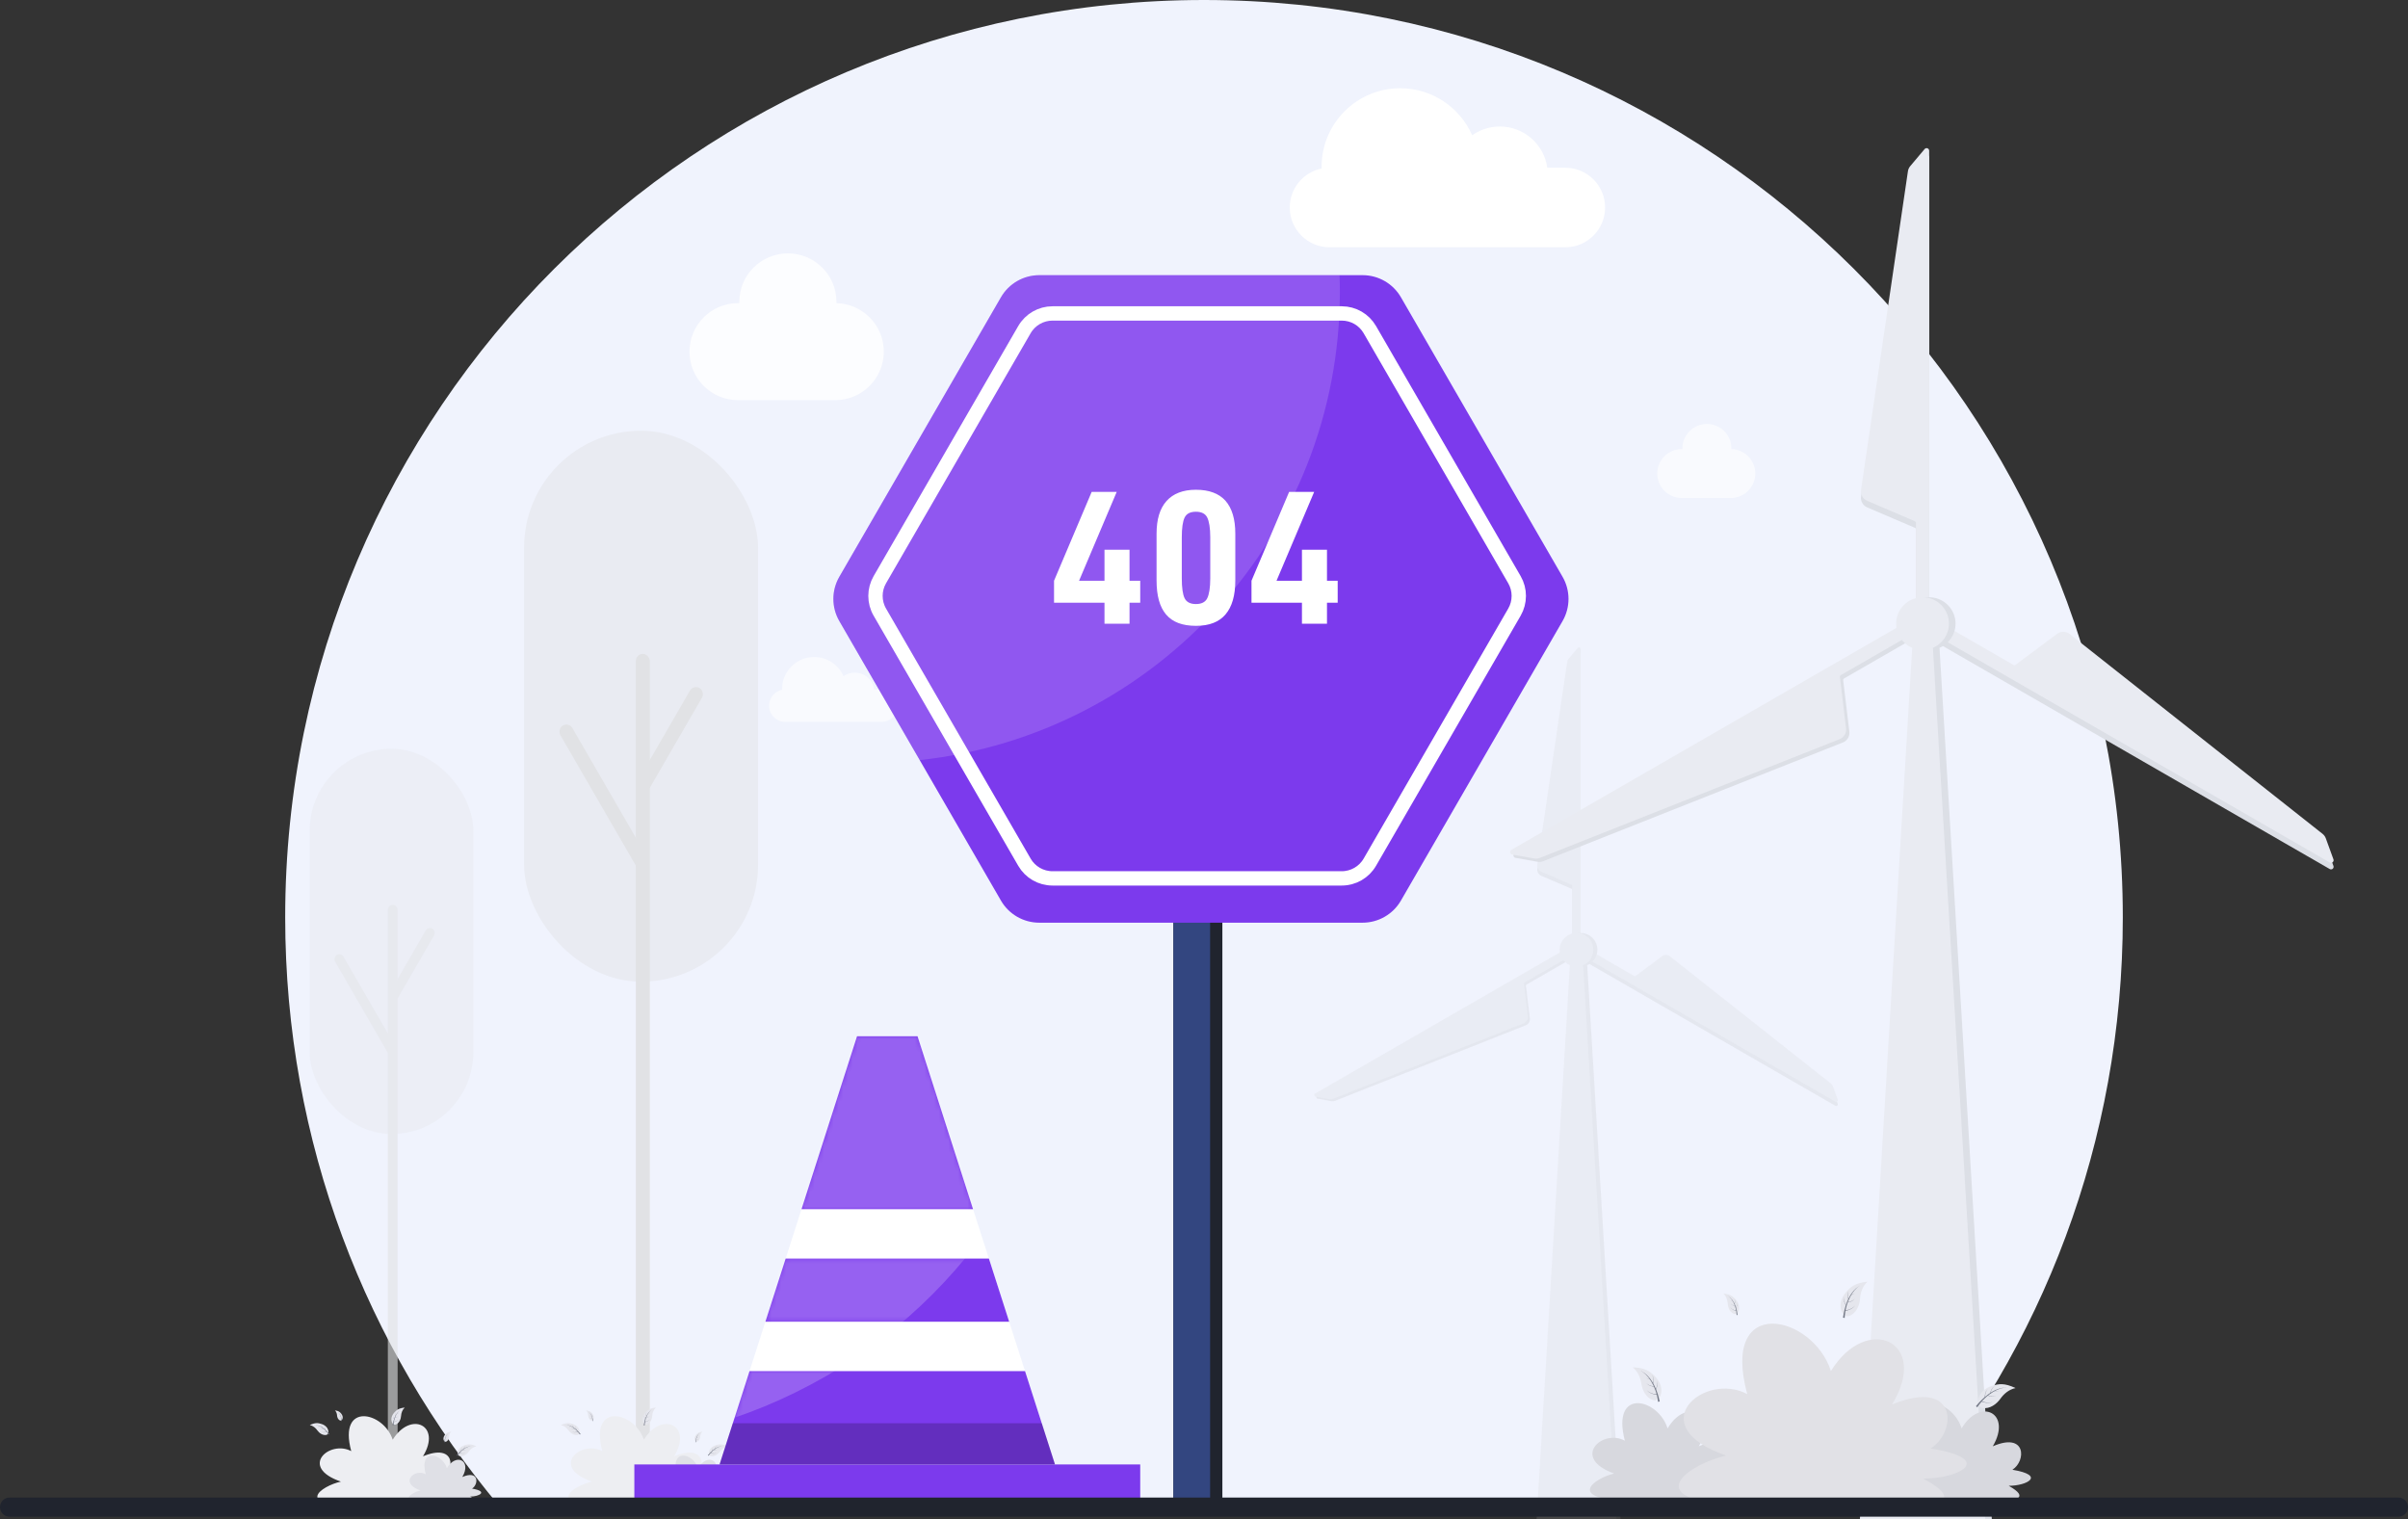 <svg width="504" height="318" viewBox="0 0 504 318" fill="none" xmlns="http://www.w3.org/2000/svg">
<rect x="0" y="0" width="504" height="318" fill="#333333" stroke="none"/>
<path fill-rule="evenodd" clip-rule="evenodd" d="M399.311 315.44C427.394 282.064 444.308 239.008 444.308 192.007C444.308 85.964 358.209 0 252 0C145.791 0 59.692 85.964 59.692 192.007C59.692 239.008 76.607 282.064 104.689 315.44H399.311Z" fill="#F0F3FD"/>
<g opacity="0.15">
<path fill-rule="evenodd" clip-rule="evenodd" d="M328.311 138.76C328.147 138.955 328.041 139.192 328.004 139.443L321.764 181.847C321.673 182.462 322.008 183.061 322.58 183.306L328.921 186.019C329.009 186.057 329.073 186.14 329.073 186.236V199.326C329.073 199.811 329.466 200.204 329.951 200.204C330.436 200.204 330.829 199.811 330.829 199.326V184.79C330.829 184.78 330.829 184.77 330.829 184.76L330.829 136.709C330.829 136.389 330.431 136.244 330.225 136.488L328.311 138.76Z" fill="#A4A4A4"/>
<path fill-rule="evenodd" clip-rule="evenodd" d="M328.311 137.884C328.147 138.079 328.041 138.315 328.004 138.567L321.764 180.97C321.673 181.586 322.008 182.185 322.58 182.429L328.921 185.142C329.009 185.18 329.073 185.263 329.073 185.359V198.45C329.073 198.935 329.466 199.328 329.951 199.328C330.436 199.328 330.829 198.935 330.829 198.45V183.913C330.829 183.903 330.829 183.893 330.829 183.883L330.829 135.832C330.829 135.513 330.431 135.368 330.225 135.612L328.311 137.884Z" fill="#C4C4C4"/>
<path fill-rule="evenodd" clip-rule="evenodd" d="M278.705 230.474C278.955 230.519 279.213 230.493 279.45 230.399L319.353 214.591C319.93 214.363 320.281 213.774 320.208 213.158L319.391 206.321C319.379 206.224 319.42 206.125 319.505 206.076L330.859 199.531C331.279 199.289 331.422 198.753 331.18 198.334C330.938 197.915 330.401 197.771 329.981 198.013L317.365 205.285C317.358 205.289 317.351 205.293 317.344 205.297L275.666 229.322C275.389 229.482 275.463 229.9 275.778 229.956L278.705 230.474Z" fill="#A4A4A4"/>
<path fill-rule="evenodd" clip-rule="evenodd" d="M278.266 230.036C278.517 230.08 278.775 230.054 279.011 229.961L318.914 214.153C319.492 213.924 319.843 213.336 319.769 212.719L318.953 205.883C318.941 205.785 318.982 205.687 319.067 205.638L330.421 199.093C330.84 198.851 330.984 198.315 330.741 197.895C330.499 197.476 329.962 197.332 329.543 197.574L316.926 204.847C316.919 204.851 316.913 204.855 316.906 204.858L275.228 228.884C274.951 229.043 275.025 229.461 275.339 229.517L278.266 230.036Z" fill="#C4C4C4"/>
<path fill-rule="evenodd" clip-rule="evenodd" d="M383.631 228.238C383.544 227.999 383.392 227.79 383.193 227.632L349.53 201.033C349.043 200.648 348.357 200.638 347.859 201.01L342.338 205.135C342.259 205.194 342.152 205.208 342.067 205.159L330.713 198.614C330.294 198.372 329.757 198.516 329.514 198.935C329.272 199.354 329.416 199.89 329.835 200.132L351.127 212.406C351.135 212.411 351.143 212.415 351.151 212.419L384.151 231.442C384.428 231.601 384.753 231.329 384.644 231.028L383.631 228.238Z" fill="#A4A4A4"/>
<path fill-rule="evenodd" clip-rule="evenodd" d="M383.631 227.361C383.544 227.123 383.392 226.913 383.193 226.755L349.53 200.156C349.043 199.771 348.357 199.762 347.859 200.134L342.338 204.258C342.259 204.317 342.152 204.331 342.067 204.282L330.713 197.737C330.294 197.495 329.757 197.639 329.514 198.058C329.272 198.478 329.416 199.014 329.835 199.256L351.127 211.529C351.135 211.534 351.144 211.539 351.152 211.543L384.151 230.565C384.428 230.725 384.753 230.452 384.644 230.152L383.631 227.361Z" fill="#C4C4C4"/>
<path fill-rule="evenodd" clip-rule="evenodd" d="M332.21 202.002C333.464 201.467 334.342 200.224 334.342 198.776C334.342 196.839 332.77 195.269 330.83 195.269C328.891 195.269 327.318 196.839 327.318 198.776C327.318 200.224 328.197 201.467 329.451 202.002L322.489 318H339.172L332.21 202.002Z" fill="#A4A4A4"/>
<path fill-rule="evenodd" clip-rule="evenodd" d="M331.333 202.002C332.587 201.467 333.465 200.224 333.465 198.776C333.465 196.839 331.893 195.269 329.953 195.269C328.014 195.269 326.441 196.839 326.441 198.776C326.441 200.224 327.32 201.467 328.574 202.002L321.612 318H338.295L331.333 202.002Z" fill="#C4C4C4"/>
</g>
<g opacity="0.6">
<rect x="64.82" y="156.714" width="34.248" height="80.639" rx="17.124" fill="#E9EBF2"/>
<rect x="81.178" y="189.378" width="2.045" height="126.062" rx="1.022" fill="#E1E2E5"/>
<rect width="2.044" height="17.215" rx="1.022" transform="matrix(0.866 0.499 -0.501 0.866 89.614 193.86)" fill="#E1E2E5"/>
<rect width="2.044" height="24.219" rx="1.022" transform="matrix(0.866 -0.499 -0.501 -0.866 81.745 221.344)" fill="#E1E2E5"/>
</g>
<rect x="109.692" y="90.152" width="48.974" height="115.309" rx="24.487" fill="#E9EBF2"/>
<rect x="133.082" y="136.859" width="2.924" height="180.262" rx="1.462" fill="#E1E2E5"/>
<rect width="2.923" height="24.616" rx="1.461" transform="matrix(0.866 0.499 -0.501 0.866 145.146 143.269)" fill="#E1E2E5"/>
<rect width="2.923" height="34.632" rx="1.461" transform="matrix(0.866 -0.499 -0.501 -0.866 133.894 182.569)" fill="#E1E2E5"/>
<path opacity="0.8" fill-rule="evenodd" clip-rule="evenodd" d="M175.077 63.184C175.077 63.272 175.076 63.36 175.074 63.448C180.571 63.584 184.985 68.076 184.985 73.598C184.985 79.118 180.573 83.61 175.077 83.748V83.751H174.852C174.84 83.751 174.828 83.751 174.816 83.751C174.804 83.751 174.792 83.751 174.78 83.751H154.738V83.748C154.651 83.75 154.564 83.751 154.477 83.751C148.861 83.751 144.308 79.206 144.308 73.598C144.308 67.99 148.861 63.444 154.477 63.444C154.566 63.444 154.654 63.446 154.741 63.448C154.739 63.36 154.738 63.272 154.738 63.184C154.738 57.576 159.291 53.03 164.908 53.03C170.524 53.03 175.077 57.576 175.077 63.184Z" fill="white"/>
<path opacity="0.6" fill-rule="evenodd" clip-rule="evenodd" d="M362.387 93.861C362.387 93.905 362.387 93.95 362.385 93.994C365.158 94.062 367.384 96.328 367.384 99.112C367.384 101.896 365.159 104.161 362.387 104.231V104.232H362.267C362.263 104.232 362.26 104.232 362.256 104.232C362.253 104.232 362.249 104.232 362.246 104.232H352.131V104.231C352.087 104.232 352.043 104.232 351.999 104.232C349.167 104.232 346.871 101.94 346.871 99.112C346.871 96.284 349.167 93.992 351.999 93.992C352.044 93.992 352.088 93.993 352.132 93.994C352.131 93.95 352.131 93.905 352.131 93.861C352.131 91.033 354.427 88.741 357.259 88.741C360.091 88.741 362.387 91.033 362.387 93.861Z" fill="white"/>
<path fill-rule="evenodd" clip-rule="evenodd" d="M276.615 34.89C276.615 25.821 283.993 18.469 293.061 18.469C299.792 18.469 305.592 22.519 308.134 28.315C309.77 27.159 311.767 26.479 313.92 26.479C318.981 26.479 323.178 30.234 323.853 35.11H327.628C332.223 35.11 335.948 38.835 335.948 43.43C335.948 48.025 332.223 51.75 327.628 51.75H278.269C273.673 51.75 269.948 48.025 269.948 43.43C269.948 39.4 272.814 36.038 276.62 35.273C276.617 35.146 276.615 35.018 276.615 34.89Z" fill="white"/>
<path opacity="0.6" fill-rule="evenodd" clip-rule="evenodd" d="M163.694 144.212C163.694 140.512 166.704 137.513 170.403 137.513C173.149 137.513 175.514 139.165 176.552 141.529C177.219 141.058 178.033 140.781 178.911 140.781C180.976 140.781 182.688 142.313 182.963 144.301H184.504C186.378 144.301 187.898 145.821 187.898 147.696C187.898 149.57 186.378 151.09 184.504 151.09H164.369C162.494 151.09 160.975 149.57 160.975 147.696C160.975 146.051 162.144 144.68 163.696 144.368C163.695 144.316 163.694 144.264 163.694 144.212Z" fill="white"/>
<path fill-rule="evenodd" clip-rule="evenodd" d="M399.817 36.15C399.559 36.456 399.391 36.828 399.333 37.224L389.521 103.902C389.379 104.87 389.906 105.812 390.805 106.196L400.776 110.463C400.915 110.522 401.015 110.653 401.015 110.804V131.389C401.015 132.151 401.633 132.769 402.396 132.769C403.158 132.769 403.776 132.151 403.776 131.389V108.525C403.777 108.511 403.777 108.497 403.777 108.483L403.777 32.924C403.777 32.422 403.15 32.193 402.826 32.577L399.817 36.15Z" fill="#DCDFE6"/>
<path fill-rule="evenodd" clip-rule="evenodd" d="M399.817 34.771C399.559 35.077 399.391 35.449 399.333 35.845L389.521 102.524C389.379 103.491 389.906 104.433 390.805 104.818L400.776 109.084C400.915 109.144 401.015 109.274 401.015 109.425V130.01C401.015 130.772 401.633 131.391 402.396 131.391C403.158 131.391 403.776 130.772 403.776 130.01V107.146C403.777 107.132 403.777 107.118 403.777 107.104L403.777 31.545C403.777 31.043 403.15 30.814 402.826 31.198L399.817 34.771Z" fill="#E9EBF2"/>
<path fill-rule="evenodd" clip-rule="evenodd" d="M321.81 180.367C322.204 180.437 322.61 180.396 322.981 180.249L385.728 155.392C386.637 155.032 387.188 154.106 387.073 153.137L385.788 142.387C385.77 142.234 385.834 142.079 385.968 142.002L403.822 131.71C404.482 131.33 404.708 130.487 404.326 129.827C403.945 129.168 403.101 128.942 402.441 129.322L382.609 140.754C382.596 140.762 382.583 140.769 382.57 140.776L317.032 178.556C316.597 178.807 316.713 179.464 317.208 179.552L321.81 180.367Z" fill="#DCDFE6"/>
<path fill-rule="evenodd" clip-rule="evenodd" d="M321.12 179.678C321.514 179.748 321.919 179.707 322.291 179.56L385.038 154.703C385.946 154.343 386.498 153.417 386.382 152.448L385.098 141.698C385.08 141.545 385.144 141.39 385.277 141.313L403.131 131.021C403.791 130.64 404.017 129.797 403.636 129.138C403.255 128.479 402.411 128.253 401.751 128.633L381.919 140.065C381.906 140.072 381.893 140.08 381.88 140.087L316.342 177.866C315.906 178.117 316.022 178.775 316.517 178.863L321.12 179.678Z" fill="#E9EBF2"/>
<path fill-rule="evenodd" clip-rule="evenodd" d="M486.802 176.851C486.665 176.476 486.427 176.146 486.114 175.898L433.179 134.071C432.413 133.466 431.335 133.452 430.552 134.036L421.87 140.522C421.745 140.614 421.578 140.637 421.444 140.559L403.59 130.268C402.93 129.887 402.086 130.114 401.705 130.773C401.324 131.432 401.55 132.275 402.209 132.656L435.691 151.956C435.704 151.963 435.717 151.971 435.73 151.978L487.62 181.889C488.055 182.14 488.567 181.711 488.396 181.239L486.802 176.851Z" fill="#DCDFE6"/>
<path fill-rule="evenodd" clip-rule="evenodd" d="M486.802 175.473C486.665 175.097 486.427 174.767 486.114 174.52L433.179 132.693C432.413 132.087 431.335 132.073 430.552 132.658L421.87 139.143C421.745 139.236 421.578 139.258 421.444 139.181L403.59 128.889C402.93 128.509 402.086 128.735 401.705 129.394C401.324 130.054 401.55 130.897 402.209 131.277L435.691 150.577C435.704 150.585 435.717 150.592 435.73 150.599L487.62 180.51C488.055 180.761 488.567 180.333 488.396 179.861L486.802 175.473Z" fill="#E9EBF2"/>
<path fill-rule="evenodd" clip-rule="evenodd" d="M405.945 135.595C407.917 134.754 409.299 132.799 409.299 130.522C409.299 127.477 406.827 125.008 403.776 125.008C400.726 125.008 398.254 127.477 398.254 130.522C398.254 132.799 399.636 134.754 401.608 135.595L390.66 318H416.893L405.945 135.595Z" fill="#DCDFE6"/>
<path fill-rule="evenodd" clip-rule="evenodd" d="M404.563 135.595C406.535 134.754 407.917 132.799 407.917 130.522C407.917 127.477 405.445 125.008 402.395 125.008C399.345 125.008 396.872 127.477 396.872 130.522C396.872 132.799 398.254 134.754 400.226 135.595L389.278 318H415.511L404.563 135.595Z" fill="#E9EBF2"/>
<path d="M418.546 314.16H404.521C388.273 314.16 395.283 309.339 399.393 308.404C390.205 305.132 396.975 298.967 401.62 301.538C398.718 290.32 408.632 292.657 410.566 298.967C414.435 292.423 421.205 295.695 417.095 302.707C424.107 299.669 424.107 305.746 421.205 307.615C428.218 308.784 424.299 310.975 420.43 310.975C425.024 313.546 421.639 314.16 418.546 314.16Z" fill="#D7D8DE"/>
<path d="M357.008 314.16H342.983C326.734 314.16 333.745 309.339 337.855 308.404C328.667 305.132 335.437 298.967 340.082 301.538C337.18 290.32 347.094 292.657 349.028 298.967C352.897 292.423 359.667 295.695 355.557 302.707C362.569 299.669 362.569 305.746 359.667 307.615C366.679 308.784 362.76 310.975 358.892 310.975C363.486 313.546 360.101 314.16 357.008 314.16Z" fill="#D7D8DE"/>
<path d="M398.843 315.44H371.379C339.558 315.44 353.287 306.401 361.337 304.648C343.343 298.512 356.601 286.954 365.697 291.775C360.014 270.739 379.429 275.122 383.217 286.954C390.793 274.683 404.052 280.819 396.002 293.966C409.734 288.269 409.734 299.663 404.052 303.169C417.784 305.36 410.109 309.468 402.533 309.468C411.53 314.289 404.9 315.44 398.843 315.44Z" fill="#E1E1E6"/>
<path d="M343.543 289.622C343.359 288.345 342.823 287.062 341.733 286.182C344.283 286.261 345.253 286.954 346.309 287.987C348.862 290.484 347.494 293.533 345.998 293.045C344.501 292.556 343.732 290.946 343.543 289.622Z" fill="#E5E6ED"/>
<path d="M343.343 286.859C346.011 288.162 347.022 291.611 347.382 293.317L347.042 293.403C346.586 289.828 344.785 287.58 343.343 286.859C343.297 286.836 343.25 286.814 343.203 286.793C343.249 286.813 343.296 286.835 343.343 286.859Z" fill="#727785"/>
<path d="M345.77 287.791C346.211 288.34 346.077 289.182 345.981 289.585L345.9 289.569C346.165 288.756 346.007 288.091 345.77 287.791C345.763 287.781 345.755 287.772 345.747 287.762C345.755 287.771 345.763 287.781 345.77 287.791Z" fill="#727785"/>
<path d="M344.483 288.27C344.702 288.589 345.141 288.657 345.355 288.673L345.358 288.628C344.916 288.633 344.603 288.442 344.483 288.27C344.479 288.264 344.475 288.259 344.472 288.253C344.475 288.258 344.479 288.264 344.483 288.27Z" fill="#727785"/>
<path d="M346.821 289.059C347.105 289.703 346.758 290.483 346.562 290.847L346.487 290.81C346.953 290.093 346.972 289.41 346.821 289.059C346.816 289.048 346.811 289.037 346.806 289.026C346.811 289.036 346.816 289.047 346.821 289.059Z" fill="#727785"/>
<path d="M344.616 289.481C345.008 290.066 345.853 290.193 346.266 290.222L346.275 290.14C345.419 290.148 344.832 289.797 344.616 289.481C344.609 289.471 344.602 289.461 344.596 289.451C344.602 289.461 344.609 289.471 344.616 289.481Z" fill="#727785"/>
<path d="M344.6 290.822C345.148 291.673 346.285 291.885 346.84 291.944L346.849 291.826C345.702 291.805 344.902 291.281 344.6 290.822C344.591 290.808 344.581 290.793 344.572 290.778C344.581 290.793 344.59 290.807 344.6 290.822Z" fill="#727785"/>
<path d="M418.68 292.763C419.425 291.708 420.487 290.808 421.858 290.519C419.551 289.432 418.371 289.61 416.96 290.05C413.55 291.115 413.379 294.453 414.935 294.697C416.491 294.941 417.908 293.855 418.68 292.763Z" fill="#E5E6ED"/>
<path d="M420.116 290.391C417.146 290.341 414.676 292.955 413.578 294.311L413.842 294.541C415.876 291.564 418.503 290.379 420.116 290.391C420.168 290.392 420.219 290.394 420.271 290.396C420.22 290.394 420.169 290.392 420.116 290.391Z" fill="#727785"/>
<path d="M417.53 290.12C416.887 290.41 416.623 291.22 416.525 291.622L416.605 291.645C416.739 290.801 417.183 290.28 417.53 290.12C417.541 290.115 417.552 290.11 417.563 290.105C417.552 290.11 417.541 290.115 417.53 290.12Z" fill="#727785"/>
<path d="M418.458 291.131C418.117 291.316 417.695 291.177 417.497 291.094L417.516 291.053C417.906 291.258 418.272 291.23 418.458 291.131C418.464 291.128 418.47 291.125 418.476 291.121C418.47 291.125 418.464 291.128 418.458 291.131Z" fill="#727785"/>
<path d="M416.017 290.773C415.471 291.218 415.425 292.069 415.434 292.483L415.517 292.485C415.429 291.634 415.723 291.017 416.017 290.773C416.027 290.765 416.036 290.758 416.046 290.75C416.036 290.757 416.027 290.765 416.017 290.773Z" fill="#727785"/>
<path d="M417.789 292.15C417.173 292.493 416.363 292.222 415.981 292.061L416.011 291.983C416.77 292.379 417.453 292.333 417.789 292.15C417.799 292.144 417.81 292.138 417.82 292.132C417.81 292.138 417.8 292.144 417.789 292.15Z" fill="#727785"/>
<path d="M417.191 293.352C416.316 293.86 415.207 293.534 414.686 293.334L414.731 293.225C415.763 293.727 416.714 293.624 417.191 293.352C417.206 293.343 417.221 293.334 417.236 293.325C417.222 293.334 417.207 293.343 417.191 293.352Z" fill="#727785"/>
<path d="M389.308 271.821C389.398 270.534 389.839 269.214 390.862 268.258C388.325 268.522 387.408 269.284 386.43 270.39C384.065 273.066 385.651 276.008 387.109 275.412C388.566 274.816 389.215 273.154 389.308 271.821Z" fill="#E5E6ED"/>
<path d="M389.306 269.05C386.739 270.543 385.983 274.056 385.748 275.784L386.093 275.845C386.287 272.246 387.92 269.873 389.306 269.05C389.35 269.024 389.395 268.999 389.44 268.974C389.396 268.998 389.351 269.023 389.306 269.05Z" fill="#727785"/>
<path d="M386.952 270.155C386.553 270.735 386.748 271.566 386.873 271.96L386.953 271.938C386.629 271.146 386.739 270.472 386.952 270.155C386.959 270.145 386.966 270.135 386.974 270.125C386.966 270.135 386.959 270.145 386.952 270.155Z" fill="#727785"/>
<path d="M388.272 270.54C388.077 270.874 387.644 270.974 387.431 271.005L387.426 270.96C387.866 270.933 388.165 270.72 388.272 270.54C388.276 270.534 388.279 270.528 388.282 270.522C388.279 270.528 388.276 270.534 388.272 270.54Z" fill="#727785"/>
<path d="M385.998 271.496C385.762 272.16 386.164 272.912 386.386 273.261L386.458 273.219C385.941 272.537 385.873 271.858 385.998 271.496C386.002 271.485 386.006 271.473 386.011 271.462C386.006 271.473 386.002 271.485 385.998 271.496Z" fill="#727785"/>
<path d="M388.228 271.758C387.88 272.369 387.047 272.557 386.637 272.617L386.621 272.535C387.476 272.481 388.036 272.088 388.228 271.758C388.234 271.747 388.24 271.737 388.246 271.726C388.241 271.736 388.235 271.747 388.228 271.758Z" fill="#727785"/>
<path d="M388.342 273.094C387.857 273.982 386.739 274.276 386.189 274.375L386.171 274.258C387.315 274.154 388.074 273.574 388.342 273.094C388.35 273.079 388.358 273.063 388.366 273.048C388.359 273.063 388.35 273.078 388.342 273.094Z" fill="#727785"/>
<path d="M361.614 272.851C361.571 272.093 361.321 271.314 360.726 270.743C362.217 270.917 362.751 271.372 363.318 272.031C364.69 273.622 363.735 275.341 362.882 274.98C362.029 274.619 361.659 273.636 361.614 272.851Z" fill="#E5E6ED"/>
<path d="M361.636 271.221C363.135 272.118 363.555 274.19 363.68 275.209L363.477 275.242C363.389 273.123 362.446 271.715 361.636 271.221C361.61 271.205 361.584 271.19 361.558 271.175C361.584 271.189 361.61 271.205 361.636 271.221Z" fill="#727785"/>
<path d="M363.012 271.888C363.243 272.233 363.122 272.72 363.046 272.952L362.999 272.938C363.195 272.474 363.136 272.077 363.012 271.888C363.008 271.882 363.004 271.877 363 271.871C363.004 271.876 363.008 271.882 363.012 271.888Z" fill="#727785"/>
<path d="M362.233 272.105C362.346 272.303 362.6 272.365 362.725 272.385L362.728 272.359C362.469 272.34 362.295 272.212 362.233 272.105C362.231 272.101 362.229 272.098 362.228 272.094C362.229 272.098 362.231 272.101 362.233 272.105Z" fill="#727785"/>
<path d="M363.564 272.684C363.698 273.077 363.456 273.517 363.322 273.72L363.28 273.695C363.59 273.298 363.635 272.898 363.564 272.684C363.562 272.678 363.559 272.671 363.557 272.664C363.559 272.671 363.562 272.677 363.564 272.684Z" fill="#727785"/>
<path d="M362.25 272.822C362.451 273.185 362.94 273.301 363.181 273.34L363.191 273.292C362.688 273.253 362.361 273.018 362.25 272.822C362.247 272.816 362.244 272.809 362.24 272.803C362.243 272.809 362.247 272.816 362.25 272.822Z" fill="#727785"/>
<path d="M362.174 273.607C362.453 274.133 363.109 274.315 363.431 274.377L363.443 274.308C362.771 274.238 362.328 273.891 362.174 273.607C362.169 273.598 362.165 273.589 362.16 273.58C362.165 273.589 362.169 273.598 362.174 273.607Z" fill="#727785"/>
<path d="M89.936 315.44H76.328C60.562 315.44 67.364 310.961 71.353 310.093C62.437 307.053 69.007 301.326 73.513 303.715C70.697 293.292 80.317 295.464 82.193 301.326C85.947 295.246 92.516 298.286 88.528 304.8C95.332 301.978 95.332 307.623 92.516 309.36C99.32 310.446 95.517 312.481 91.764 312.481C96.221 314.87 92.937 315.44 89.936 315.44Z" fill="#EDEEF2"/>
<path d="M97.483 314.806H90.535C82.484 314.806 85.957 312.417 87.994 311.954C83.442 310.333 86.796 307.278 89.097 308.552C87.659 302.994 92.571 304.152 93.53 307.278C95.447 304.036 98.801 305.657 96.764 309.131C100.239 307.626 100.239 310.637 98.801 311.563C102.275 312.142 100.333 313.228 98.417 313.228C100.693 314.502 99.016 314.806 97.483 314.806Z" fill="#DFE0E6"/>
<path d="M66.418 299.373C66.049 298.851 65.523 298.405 64.844 298.261C65.987 297.723 66.572 297.811 67.27 298.029C68.96 298.557 69.045 300.21 68.274 300.331C67.503 300.452 66.801 299.914 66.418 299.373Z" fill="#E5E6ED"/>
<path d="M65.707 298.198C67.179 298.173 68.403 299.468 68.947 300.14L68.816 300.254C67.808 298.779 66.506 298.192 65.707 298.198C65.682 298.199 65.656 298.199 65.631 298.201C65.656 298.199 65.681 298.198 65.707 298.198Z" fill="#727785"/>
<path d="M66.988 298.064C67.307 298.207 67.438 298.609 67.486 298.809L67.447 298.82C67.38 298.401 67.16 298.143 66.988 298.064C66.983 298.061 66.977 298.059 66.972 298.056C66.977 298.059 66.983 298.061 66.988 298.064Z" fill="#727785"/>
<path d="M66.528 298.565C66.697 298.656 66.906 298.588 67.004 298.546L66.995 298.526C66.802 298.627 66.62 298.613 66.528 298.565C66.525 298.563 66.522 298.561 66.519 298.56C66.522 298.561 66.525 298.563 66.528 298.565Z" fill="#727785"/>
<path d="M67.738 298.387C68.008 298.608 68.032 299.03 68.027 299.235L67.986 299.236C68.03 298.814 67.884 298.508 67.738 298.387C67.733 298.383 67.728 298.38 67.724 298.376C67.728 298.38 67.733 298.383 67.738 298.387Z" fill="#727785"/>
<path d="M66.861 299.069C67.166 299.239 67.567 299.105 67.757 299.026L67.742 298.987C67.366 299.183 67.027 299.16 66.861 299.069C66.855 299.066 66.85 299.063 66.845 299.06C66.85 299.063 66.855 299.066 66.861 299.069Z" fill="#727785"/>
<path d="M67.155 299.665C67.589 299.917 68.139 299.756 68.398 299.656L68.375 299.602C67.864 299.851 67.392 299.8 67.155 299.665C67.148 299.661 67.14 299.656 67.133 299.651C67.14 299.656 67.147 299.661 67.155 299.665Z" fill="#727785"/>
<path d="M98.126 303.812C98.496 303.29 99.022 302.844 99.701 302.701C98.558 302.162 97.973 302.25 97.274 302.469C95.585 302.996 95.5 304.65 96.271 304.771C97.042 304.892 97.744 304.354 98.126 303.812Z" fill="#E5E6ED"/>
<path d="M98.839 302.638C97.367 302.613 96.143 303.908 95.599 304.58L95.73 304.694C96.737 303.218 98.04 302.632 98.839 302.638C98.864 302.638 98.889 302.639 98.915 302.64C98.89 302.639 98.865 302.638 98.839 302.638Z" fill="#727785"/>
<path d="M97.557 302.503C97.238 302.647 97.107 303.049 97.059 303.248L97.098 303.26C97.165 302.841 97.385 302.583 97.557 302.503C97.562 302.501 97.568 302.498 97.573 302.496C97.568 302.498 97.562 302.5 97.557 302.503Z" fill="#727785"/>
<path d="M98.017 303.004C97.848 303.096 97.639 303.027 97.541 302.986L97.55 302.965C97.743 303.067 97.925 303.053 98.017 303.004C98.02 303.002 98.022 303.001 98.025 302.999C98.023 303.001 98.02 303.002 98.017 303.004Z" fill="#727785"/>
<path d="M96.807 302.827C96.536 303.047 96.513 303.47 96.518 303.675L96.559 303.675C96.515 303.254 96.661 302.948 96.807 302.827C96.812 302.823 96.817 302.819 96.821 302.815C96.817 302.819 96.812 302.823 96.807 302.827Z" fill="#727785"/>
<path d="M97.684 303.509C97.379 303.679 96.978 303.545 96.788 303.465L96.803 303.427C97.179 303.623 97.518 303.6 97.684 303.509C97.69 303.506 97.695 303.503 97.7 303.5C97.695 303.503 97.69 303.506 97.684 303.509Z" fill="#727785"/>
<path d="M97.39 304.104C96.956 304.357 96.406 304.195 96.147 304.096L96.17 304.042C96.681 304.291 97.153 304.239 97.39 304.104C97.397 304.1 97.405 304.096 97.412 304.091C97.405 304.096 97.397 304.1 97.39 304.104Z" fill="#727785"/>
<path d="M83.941 296.365C83.986 295.727 84.204 295.074 84.711 294.6C83.454 294.731 83 295.108 82.515 295.657C81.344 296.982 82.129 298.44 82.851 298.144C83.573 297.849 83.895 297.026 83.941 296.365Z" fill="#E5E6ED"/>
<path d="M83.941 294.992C82.669 295.732 82.295 297.473 82.178 298.329L82.349 298.359C82.445 296.576 83.254 295.4 83.941 294.992C83.963 294.979 83.985 294.967 84.008 294.955C83.986 294.966 83.963 294.979 83.941 294.992Z" fill="#727785"/>
<path d="M82.775 295.54C82.577 295.828 82.673 296.239 82.736 296.435L82.775 296.424C82.615 296.032 82.669 295.697 82.775 295.54C82.778 295.535 82.782 295.53 82.785 295.525C82.782 295.53 82.778 295.535 82.775 295.54Z" fill="#727785"/>
<path d="M83.428 295.731C83.331 295.896 83.116 295.946 83.011 295.961L83.008 295.939C83.227 295.926 83.374 295.82 83.428 295.731C83.429 295.728 83.431 295.725 83.433 295.722C83.431 295.725 83.429 295.728 83.428 295.731Z" fill="#727785"/>
<path d="M82.301 296.204C82.184 296.533 82.384 296.906 82.494 297.079L82.53 297.059C82.273 296.721 82.239 296.384 82.301 296.204C82.303 296.199 82.305 296.193 82.308 296.188C82.305 296.193 82.303 296.199 82.301 296.204Z" fill="#727785"/>
<path d="M83.406 296.334C83.233 296.637 82.82 296.73 82.617 296.76L82.609 296.72C83.033 296.693 83.311 296.498 83.406 296.334C83.409 296.329 83.412 296.323 83.415 296.318C83.412 296.323 83.409 296.329 83.406 296.334Z" fill="#727785"/>
<path d="M83.462 296.996C83.221 297.437 82.667 297.583 82.394 297.632L82.385 297.574C82.952 297.522 83.329 297.234 83.462 296.996C83.466 296.989 83.47 296.981 83.474 296.973C83.47 296.981 83.466 296.988 83.462 296.996Z" fill="#727785"/>
<path d="M70.546 296.241C70.524 295.866 70.4 295.48 70.106 295.197C70.844 295.283 71.109 295.509 71.39 295.835C72.07 296.623 71.597 297.475 71.174 297.296C70.751 297.117 70.568 296.63 70.546 296.241Z" fill="#E5E6ED"/>
<path d="M70.556 295.434C71.299 295.879 71.507 296.905 71.569 297.41L71.469 297.426C71.425 296.377 70.957 295.679 70.556 295.434C70.544 295.426 70.531 295.419 70.518 295.411C70.531 295.418 70.543 295.426 70.556 295.434Z" fill="#727785"/>
<path d="M71.239 295.765C71.353 295.935 71.293 296.177 71.255 296.291L71.232 296.285C71.329 296.055 71.3 295.858 71.239 295.765C71.237 295.762 71.234 295.759 71.232 295.756C71.234 295.759 71.237 295.761 71.239 295.765Z" fill="#727785"/>
<path d="M70.852 295.872C70.908 295.97 71.034 296.001 71.096 296.011L71.098 295.997C70.969 295.988 70.883 295.925 70.852 295.872C70.852 295.87 70.85 295.868 70.85 295.867C70.85 295.868 70.851 295.87 70.852 295.872Z" fill="#727785"/>
<path d="M71.511 296.159C71.578 296.353 71.458 296.571 71.392 296.672L71.371 296.66C71.524 296.463 71.546 296.265 71.511 296.159C71.51 296.155 71.509 296.152 71.508 296.149C71.509 296.152 71.51 296.155 71.511 296.159Z" fill="#727785"/>
<path d="M70.861 296.227C70.96 296.407 71.202 296.464 71.322 296.483L71.326 296.46C71.077 296.441 70.915 296.324 70.861 296.227C70.859 296.224 70.857 296.221 70.856 296.218C70.857 296.221 70.859 296.224 70.861 296.227Z" fill="#727785"/>
<path d="M70.822 296.616C70.961 296.877 71.286 296.967 71.446 296.998L71.451 296.964C71.118 296.929 70.899 296.757 70.822 296.616C70.82 296.612 70.818 296.607 70.815 296.602C70.818 296.607 70.82 296.611 70.822 296.616Z" fill="#727785"/>
<path d="M93.999 300.681C94.02 300.305 94.144 299.919 94.439 299.637C93.701 299.723 93.436 299.948 93.155 300.274C92.475 301.063 92.948 301.915 93.371 301.736C93.793 301.557 93.977 301.07 93.999 300.681Z" fill="#E5E6ED"/>
<path d="M93.988 299.873C93.246 300.318 93.038 301.345 92.975 301.849L93.076 301.866C93.12 300.816 93.587 300.118 93.988 299.873C94.001 299.866 94.014 299.858 94.027 299.851C94.014 299.858 94.001 299.865 93.988 299.873Z" fill="#727785"/>
<path d="M93.306 300.204C93.192 300.375 93.252 300.616 93.29 300.731L93.313 300.724C93.216 300.494 93.245 300.297 93.306 300.204C93.308 300.201 93.31 300.198 93.312 300.195C93.31 300.198 93.308 300.201 93.306 300.204Z" fill="#727785"/>
<path d="M93.692 300.311C93.637 300.409 93.511 300.44 93.449 300.45L93.447 300.437C93.576 300.428 93.662 300.364 93.692 300.311C93.694 300.31 93.694 300.308 93.695 300.306C93.694 300.308 93.694 300.31 93.692 300.311Z" fill="#727785"/>
<path d="M93.034 300.598C92.967 300.793 93.087 301.011 93.153 301.112L93.174 301.099C93.021 300.902 92.998 300.704 93.034 300.598C93.035 300.595 93.036 300.592 93.037 300.588C93.036 300.592 93.035 300.595 93.034 300.598Z" fill="#727785"/>
<path d="M93.684 300.667C93.585 300.846 93.343 300.904 93.223 300.923L93.218 300.899C93.468 300.88 93.629 300.764 93.684 300.667C93.686 300.663 93.688 300.66 93.689 300.657C93.688 300.66 93.686 300.663 93.684 300.667Z" fill="#727785"/>
<path d="M93.722 301.056C93.584 301.316 93.259 301.407 93.099 301.437L93.094 301.403C93.427 301.369 93.646 301.197 93.722 301.056C93.725 301.051 93.727 301.047 93.73 301.042C93.727 301.047 93.725 301.051 93.722 301.056Z" fill="#727785"/>
<path d="M142.499 315.44H128.892C113.126 315.44 119.928 310.961 123.916 310.093C115.001 307.053 121.57 301.326 126.076 303.715C123.261 293.292 132.88 295.464 134.757 301.326C138.511 295.246 145.08 298.286 141.091 304.8C147.895 301.978 147.895 307.623 145.08 309.36C151.883 310.446 148.081 312.481 144.327 312.481C148.785 314.87 145.5 315.44 142.499 315.44Z" fill="#EDEEF2"/>
<path d="M150.048 314.806H143.099C135.048 314.806 138.522 312.417 140.558 311.954C136.006 310.333 139.36 307.278 141.661 308.552C140.224 302.994 145.136 304.152 146.094 307.278C148.011 304.036 151.365 305.657 149.329 309.131C152.803 307.626 152.803 310.637 151.365 311.563C154.84 312.142 152.898 313.228 150.981 313.228C153.257 314.502 151.58 314.806 150.048 314.806Z" fill="#DFE0E6"/>
<path d="M118.983 299.373C118.614 298.851 118.088 298.405 117.408 298.261C118.551 297.723 119.136 297.811 119.835 298.029C121.525 298.557 121.609 300.21 120.838 300.331C120.068 300.452 119.365 299.914 118.983 299.373Z" fill="#E5E6ED"/>
<path d="M118.271 298.198C119.742 298.173 120.966 299.468 121.51 300.14L121.379 300.254C120.372 298.779 119.07 298.192 118.271 298.198C118.245 298.199 118.22 298.199 118.194 298.201C118.219 298.199 118.245 298.198 118.271 298.198Z" fill="#727785"/>
<path d="M119.552 298.064C119.87 298.207 120.001 298.609 120.05 298.809L120.01 298.82C119.944 298.401 119.724 298.143 119.552 298.064C119.546 298.061 119.541 298.059 119.535 298.056C119.541 298.059 119.546 298.061 119.552 298.064Z" fill="#727785"/>
<path d="M119.093 298.565C119.261 298.656 119.471 298.588 119.569 298.546L119.56 298.526C119.366 298.627 119.185 298.613 119.093 298.565C119.09 298.563 119.087 298.561 119.084 298.56C119.087 298.561 119.09 298.563 119.093 298.565Z" fill="#727785"/>
<path d="M120.302 298.387C120.573 298.608 120.596 299.03 120.592 299.235L120.55 299.236C120.594 298.814 120.448 298.508 120.302 298.387C120.298 298.383 120.293 298.38 120.288 298.376C120.293 298.38 120.298 298.383 120.302 298.387Z" fill="#727785"/>
<path d="M119.425 299.069C119.73 299.239 120.132 299.105 120.321 299.026L120.307 298.987C119.93 299.183 119.592 299.16 119.425 299.069C119.42 299.066 119.414 299.063 119.409 299.06C119.414 299.063 119.419 299.066 119.425 299.069Z" fill="#727785"/>
<path d="M119.72 299.665C120.154 299.917 120.704 299.756 120.962 299.656L120.94 299.602C120.428 299.851 119.956 299.8 119.72 299.665C119.712 299.661 119.705 299.656 119.697 299.651C119.704 299.656 119.712 299.661 119.72 299.665Z" fill="#727785"/>
<path d="M150.691 303.812C151.06 303.29 151.586 302.844 152.266 302.701C151.123 302.162 150.538 302.25 149.839 302.469C148.149 302.996 148.065 304.65 148.836 304.771C149.606 304.892 150.309 304.354 150.691 303.812Z" fill="#E5E6ED"/>
<path d="M151.403 302.638C149.931 302.613 148.708 303.908 148.164 304.58L148.294 304.694C149.302 303.218 150.604 302.632 151.403 302.638C151.428 302.638 151.454 302.639 151.479 302.64C151.455 302.639 151.429 302.638 151.403 302.638Z" fill="#727785"/>
<path d="M150.122 302.503C149.804 302.647 149.673 303.049 149.624 303.248L149.664 303.26C149.73 302.841 149.95 302.583 150.122 302.503C150.128 302.501 150.133 302.498 150.139 302.496C150.133 302.498 150.128 302.5 150.122 302.503Z" fill="#727785"/>
<path d="M150.581 303.004C150.412 303.096 150.203 303.027 150.105 302.986L150.114 302.965C150.308 303.067 150.489 303.053 150.581 303.004C150.584 303.002 150.587 303.001 150.59 302.999C150.587 303.001 150.584 303.002 150.581 303.004Z" fill="#727785"/>
<path d="M149.372 302.827C149.101 303.047 149.078 303.47 149.082 303.675L149.124 303.675C149.08 303.254 149.226 302.948 149.372 302.827C149.376 302.823 149.381 302.819 149.386 302.815C149.381 302.819 149.376 302.823 149.372 302.827Z" fill="#727785"/>
<path d="M150.249 303.509C149.944 303.679 149.542 303.545 149.353 303.465L149.367 303.427C149.744 303.623 150.082 303.6 150.249 303.509C150.254 303.506 150.259 303.503 150.265 303.5C150.26 303.503 150.254 303.506 150.249 303.509Z" fill="#727785"/>
<path d="M149.954 304.104C149.52 304.357 148.97 304.195 148.712 304.096L148.734 304.042C149.246 304.291 149.717 304.239 149.954 304.104C149.962 304.1 149.969 304.096 149.977 304.091C149.969 304.096 149.962 304.1 149.954 304.104Z" fill="#727785"/>
<path d="M136.506 296.365C136.55 295.727 136.769 295.074 137.276 294.6C136.018 294.731 135.564 295.108 135.079 295.657C133.908 296.982 134.694 298.44 135.416 298.144C136.138 297.849 136.459 297.026 136.506 296.365Z" fill="#E5E6ED"/>
<path d="M136.505 294.992C135.233 295.732 134.858 297.473 134.742 298.329L134.913 298.359C135.009 296.576 135.818 295.4 136.505 294.992C136.527 294.979 136.549 294.967 136.571 294.955C136.549 294.966 136.527 294.979 136.505 294.992Z" fill="#727785"/>
<path d="M135.339 295.54C135.141 295.828 135.238 296.239 135.3 296.435L135.34 296.424C135.179 296.032 135.233 295.697 135.339 295.54C135.343 295.535 135.346 295.53 135.35 295.525C135.346 295.53 135.343 295.535 135.339 295.54Z" fill="#727785"/>
<path d="M135.992 295.731C135.895 295.896 135.681 295.946 135.576 295.961L135.573 295.939C135.791 295.926 135.939 295.82 135.992 295.731C135.994 295.728 135.995 295.725 135.997 295.722C135.996 295.725 135.994 295.728 135.992 295.731Z" fill="#727785"/>
<path d="M134.865 296.204C134.748 296.533 134.947 296.906 135.057 297.079L135.093 297.059C134.837 296.721 134.803 296.384 134.865 296.204C134.867 296.199 134.869 296.193 134.871 296.188C134.869 296.193 134.867 296.199 134.865 296.204Z" fill="#727785"/>
<path d="M135.971 296.334C135.798 296.637 135.385 296.73 135.181 296.76L135.174 296.72C135.598 296.693 135.875 296.498 135.971 296.334C135.974 296.329 135.977 296.323 135.979 296.318C135.977 296.323 135.974 296.329 135.971 296.334Z" fill="#727785"/>
<path d="M136.026 296.996C135.786 297.437 135.231 297.583 134.959 297.632L134.95 297.574C135.517 297.522 135.893 297.234 136.026 296.996C136.03 296.989 136.034 296.981 136.038 296.973C136.034 296.981 136.03 296.988 136.026 296.996Z" fill="#727785"/>
<path d="M123.109 296.242C123.088 295.866 122.964 295.48 122.669 295.197C123.408 295.283 123.673 295.509 123.954 295.835C124.633 296.623 124.16 297.475 123.738 297.296C123.315 297.117 123.132 296.631 123.109 296.242Z" fill="#E5E6ED"/>
<path d="M123.12 295.434C123.863 295.879 124.071 296.905 124.133 297.41L124.032 297.426C123.988 296.377 123.521 295.679 123.12 295.434C123.107 295.426 123.094 295.419 123.081 295.411C123.094 295.418 123.107 295.426 123.12 295.434Z" fill="#727785"/>
<path d="M123.802 295.765C123.916 295.935 123.856 296.177 123.818 296.291L123.795 296.285C123.893 296.055 123.863 295.858 123.802 295.765C123.8 295.762 123.798 295.759 123.796 295.756C123.798 295.759 123.8 295.761 123.802 295.765Z" fill="#727785"/>
<path d="M123.416 295.872C123.472 295.97 123.598 296.001 123.659 296.011L123.661 295.998C123.533 295.988 123.447 295.925 123.416 295.872C123.415 295.87 123.414 295.868 123.413 295.867C123.414 295.868 123.415 295.87 123.416 295.872Z" fill="#727785"/>
<path d="M124.075 296.159C124.141 296.353 124.021 296.571 123.955 296.672L123.934 296.66C124.088 296.463 124.11 296.265 124.075 296.159C124.074 296.156 124.073 296.152 124.071 296.149C124.073 296.152 124.074 296.156 124.075 296.159Z" fill="#727785"/>
<path d="M123.424 296.227C123.524 296.407 123.766 296.465 123.885 296.484L123.89 296.46C123.641 296.441 123.479 296.324 123.424 296.227C123.422 296.224 123.421 296.221 123.419 296.218C123.421 296.221 123.422 296.224 123.424 296.227Z" fill="#727785"/>
<path d="M123.386 296.616C123.524 296.877 123.849 296.967 124.009 296.998L124.015 296.964C123.682 296.929 123.462 296.757 123.386 296.616C123.384 296.612 123.381 296.607 123.379 296.603C123.381 296.607 123.383 296.612 123.386 296.616Z" fill="#727785"/>
<path d="M146.562 300.681C146.584 300.305 146.708 299.919 147.003 299.637C146.264 299.723 145.999 299.948 145.718 300.274C145.039 301.063 145.512 301.915 145.934 301.736C146.357 301.557 146.54 301.07 146.562 300.681Z" fill="#E5E6ED"/>
<path d="M146.552 299.873C145.809 300.318 145.601 301.345 145.539 301.849L145.64 301.866C145.683 300.816 146.151 300.119 146.552 299.873C146.565 299.866 146.578 299.858 146.591 299.851C146.578 299.858 146.565 299.865 146.552 299.873Z" fill="#727785"/>
<path d="M145.87 300.204C145.756 300.375 145.815 300.616 145.853 300.731L145.877 300.724C145.779 300.494 145.809 300.297 145.87 300.204C145.872 300.201 145.874 300.198 145.876 300.195C145.874 300.198 145.872 300.201 145.87 300.204Z" fill="#727785"/>
<path d="M146.256 300.311C146.2 300.409 146.074 300.44 146.013 300.45L146.011 300.437C146.139 300.428 146.225 300.364 146.256 300.311C146.257 300.31 146.258 300.308 146.259 300.306C146.258 300.308 146.257 300.31 146.256 300.311Z" fill="#727785"/>
<path d="M145.597 300.598C145.531 300.793 145.651 301.011 145.717 301.112L145.738 301.099C145.584 300.902 145.562 300.704 145.597 300.598C145.598 300.595 145.599 300.592 145.601 300.588C145.599 300.592 145.598 300.595 145.597 300.598Z" fill="#727785"/>
<path d="M146.248 300.667C146.148 300.846 145.906 300.904 145.787 300.923L145.782 300.899C146.031 300.88 146.193 300.764 146.248 300.667C146.25 300.663 146.251 300.66 146.253 300.657C146.251 300.66 146.25 300.663 146.248 300.667Z" fill="#727785"/>
<path d="M146.286 301.056C146.148 301.316 145.823 301.407 145.663 301.437L145.657 301.403C145.99 301.369 146.21 301.197 146.286 301.056C146.288 301.051 146.291 301.047 146.293 301.042C146.291 301.047 146.288 301.051 146.286 301.056Z" fill="#727785"/>
<rect x="245.59" y="147.754" width="10.256" height="166.406" fill="#20242E"/>
<rect x="245.59" y="147.754" width="7.692" height="166.406" fill="#334680"/>
<path d="M285.197 57.592C288.506 57.592 291.562 59.354 293.216 62.214L327.051 120.726C328.707 123.59 328.706 127.119 327.049 129.985L293.221 188.485C291.564 191.351 288.503 193.116 285.191 193.116L217.522 193.116C214.213 193.116 211.157 191.354 209.502 188.493L175.668 129.982C174.012 127.118 174.013 123.589 175.67 120.723L209.498 62.223C211.155 59.357 214.216 57.592 217.528 57.592L285.197 57.592Z" fill="#7C3AED"/>
<path fill-rule="evenodd" clip-rule="evenodd" d="M192.499 159.087C241.947 153.725 280.435 111.903 280.435 61.105C280.435 59.929 280.415 58.758 280.374 57.592L217.528 57.592C214.216 57.592 211.155 59.357 209.498 62.222L175.67 120.723C174.013 123.588 174.012 127.118 175.668 129.982L192.499 159.087Z" fill="white" fill-opacity="0.15"/>
<path d="M280.834 65.602C283.258 65.602 285.497 66.893 286.709 68.989L316.978 121.333C318.191 123.431 318.19 126.018 316.977 128.117L286.714 180.452C285.5 182.551 283.257 183.844 280.83 183.844L220.293 183.844C217.869 183.844 215.63 182.554 214.418 180.458L184.15 128.113C182.936 126.015 182.937 123.429 184.151 121.33L214.414 68.995C215.628 66.895 217.87 65.602 220.297 65.602L280.834 65.602Z" stroke="white" stroke-width="3"/>
<path d="M238.653 126.146V121.546H236.413V115.066H231.173V121.546H225.853L233.733 102.946H228.493L220.613 121.546V126.146H231.173V130.546H236.413V126.146H238.653ZM244.072 128.626C245.432 130.226 247.512 130.986 250.312 130.986C253.112 130.986 255.152 130.186 256.512 128.586C257.872 126.986 258.552 124.626 258.552 121.466V111.706C258.552 108.666 257.872 106.386 256.512 104.826C255.152 103.306 253.112 102.506 250.312 102.506C247.592 102.506 245.552 103.306 244.152 104.866C242.752 106.426 242.072 108.706 242.072 111.706V121.466C242.072 124.666 242.712 127.026 244.072 128.626ZM252.672 125.226C252.272 126.026 251.472 126.426 250.312 126.426C249.152 126.426 248.352 126.026 247.952 125.226C247.552 124.426 247.352 123.026 247.352 121.026V112.466C247.352 110.506 247.552 109.106 247.952 108.306C248.352 107.506 249.112 107.106 250.312 107.106C251.472 107.106 252.272 107.506 252.672 108.306C253.072 109.106 253.312 110.506 253.312 112.466V121.026C253.312 123.026 253.072 124.426 252.672 125.226ZM279.981 126.146V121.546H277.741V115.066H272.501V121.546H267.181L275.061 102.946H269.821L261.941 121.546V126.146H272.501V130.546H277.741V126.146H279.981Z" fill="white"/>
<path d="M179.38 216.876H192.04L220.812 306.506H150.607L179.38 216.876Z" fill="white"/>
<path fill-rule="evenodd" clip-rule="evenodd" d="M179.38 216.876H192.04L203.659 253.073H167.76L179.38 216.876ZM164.44 263.414L160.198 276.629H211.221L206.979 263.414H164.44ZM156.878 286.971H214.541L220.812 306.505H150.607L156.878 286.971Z" fill="#7C3AED"/>
<rect x="132.769" y="306.505" width="105.882" height="8.044" fill="#7C3AED"/>
<path fill-rule="evenodd" clip-rule="evenodd" d="M150.607 306.506L153.374 297.887H218.045L220.812 306.506L150.607 306.506Z" fill="black" fill-opacity="0.2"/>
<mask id="mask0_2969_4257" style="mask-type:alpha" maskUnits="userSpaceOnUse" x="132" y="216" width="107" height="99">
<path fill-rule="evenodd" clip-rule="evenodd" d="M179.38 216.876H192.04L203.659 253.073H167.76L179.38 216.876ZM164.44 263.414L160.198 276.629H211.221L206.979 263.414H164.44ZM156.878 286.971H214.541L220.812 306.505H150.607L156.878 286.971Z" fill="#2F63FF"/>
<rect x="132.769" y="306.505" width="105.882" height="8.044" fill="#7C3AED"/>
<path fill-rule="evenodd" clip-rule="evenodd" d="M150.607 306.506L153.374 297.887H218.045L220.812 306.506L150.607 306.506Z" fill="black" fill-opacity="0.2"/>
</mask>
<g mask="url(#mask0_2969_4257)">
<ellipse cx="118.958" cy="195.043" rx="107.609" ry="107.44" fill="white" fill-opacity="0.2"/>
</g>
<path d="M2 315.44H502" stroke="#20242E" stroke-width="4" stroke-linecap="round" stroke-linejoin="round"/>
</svg>

